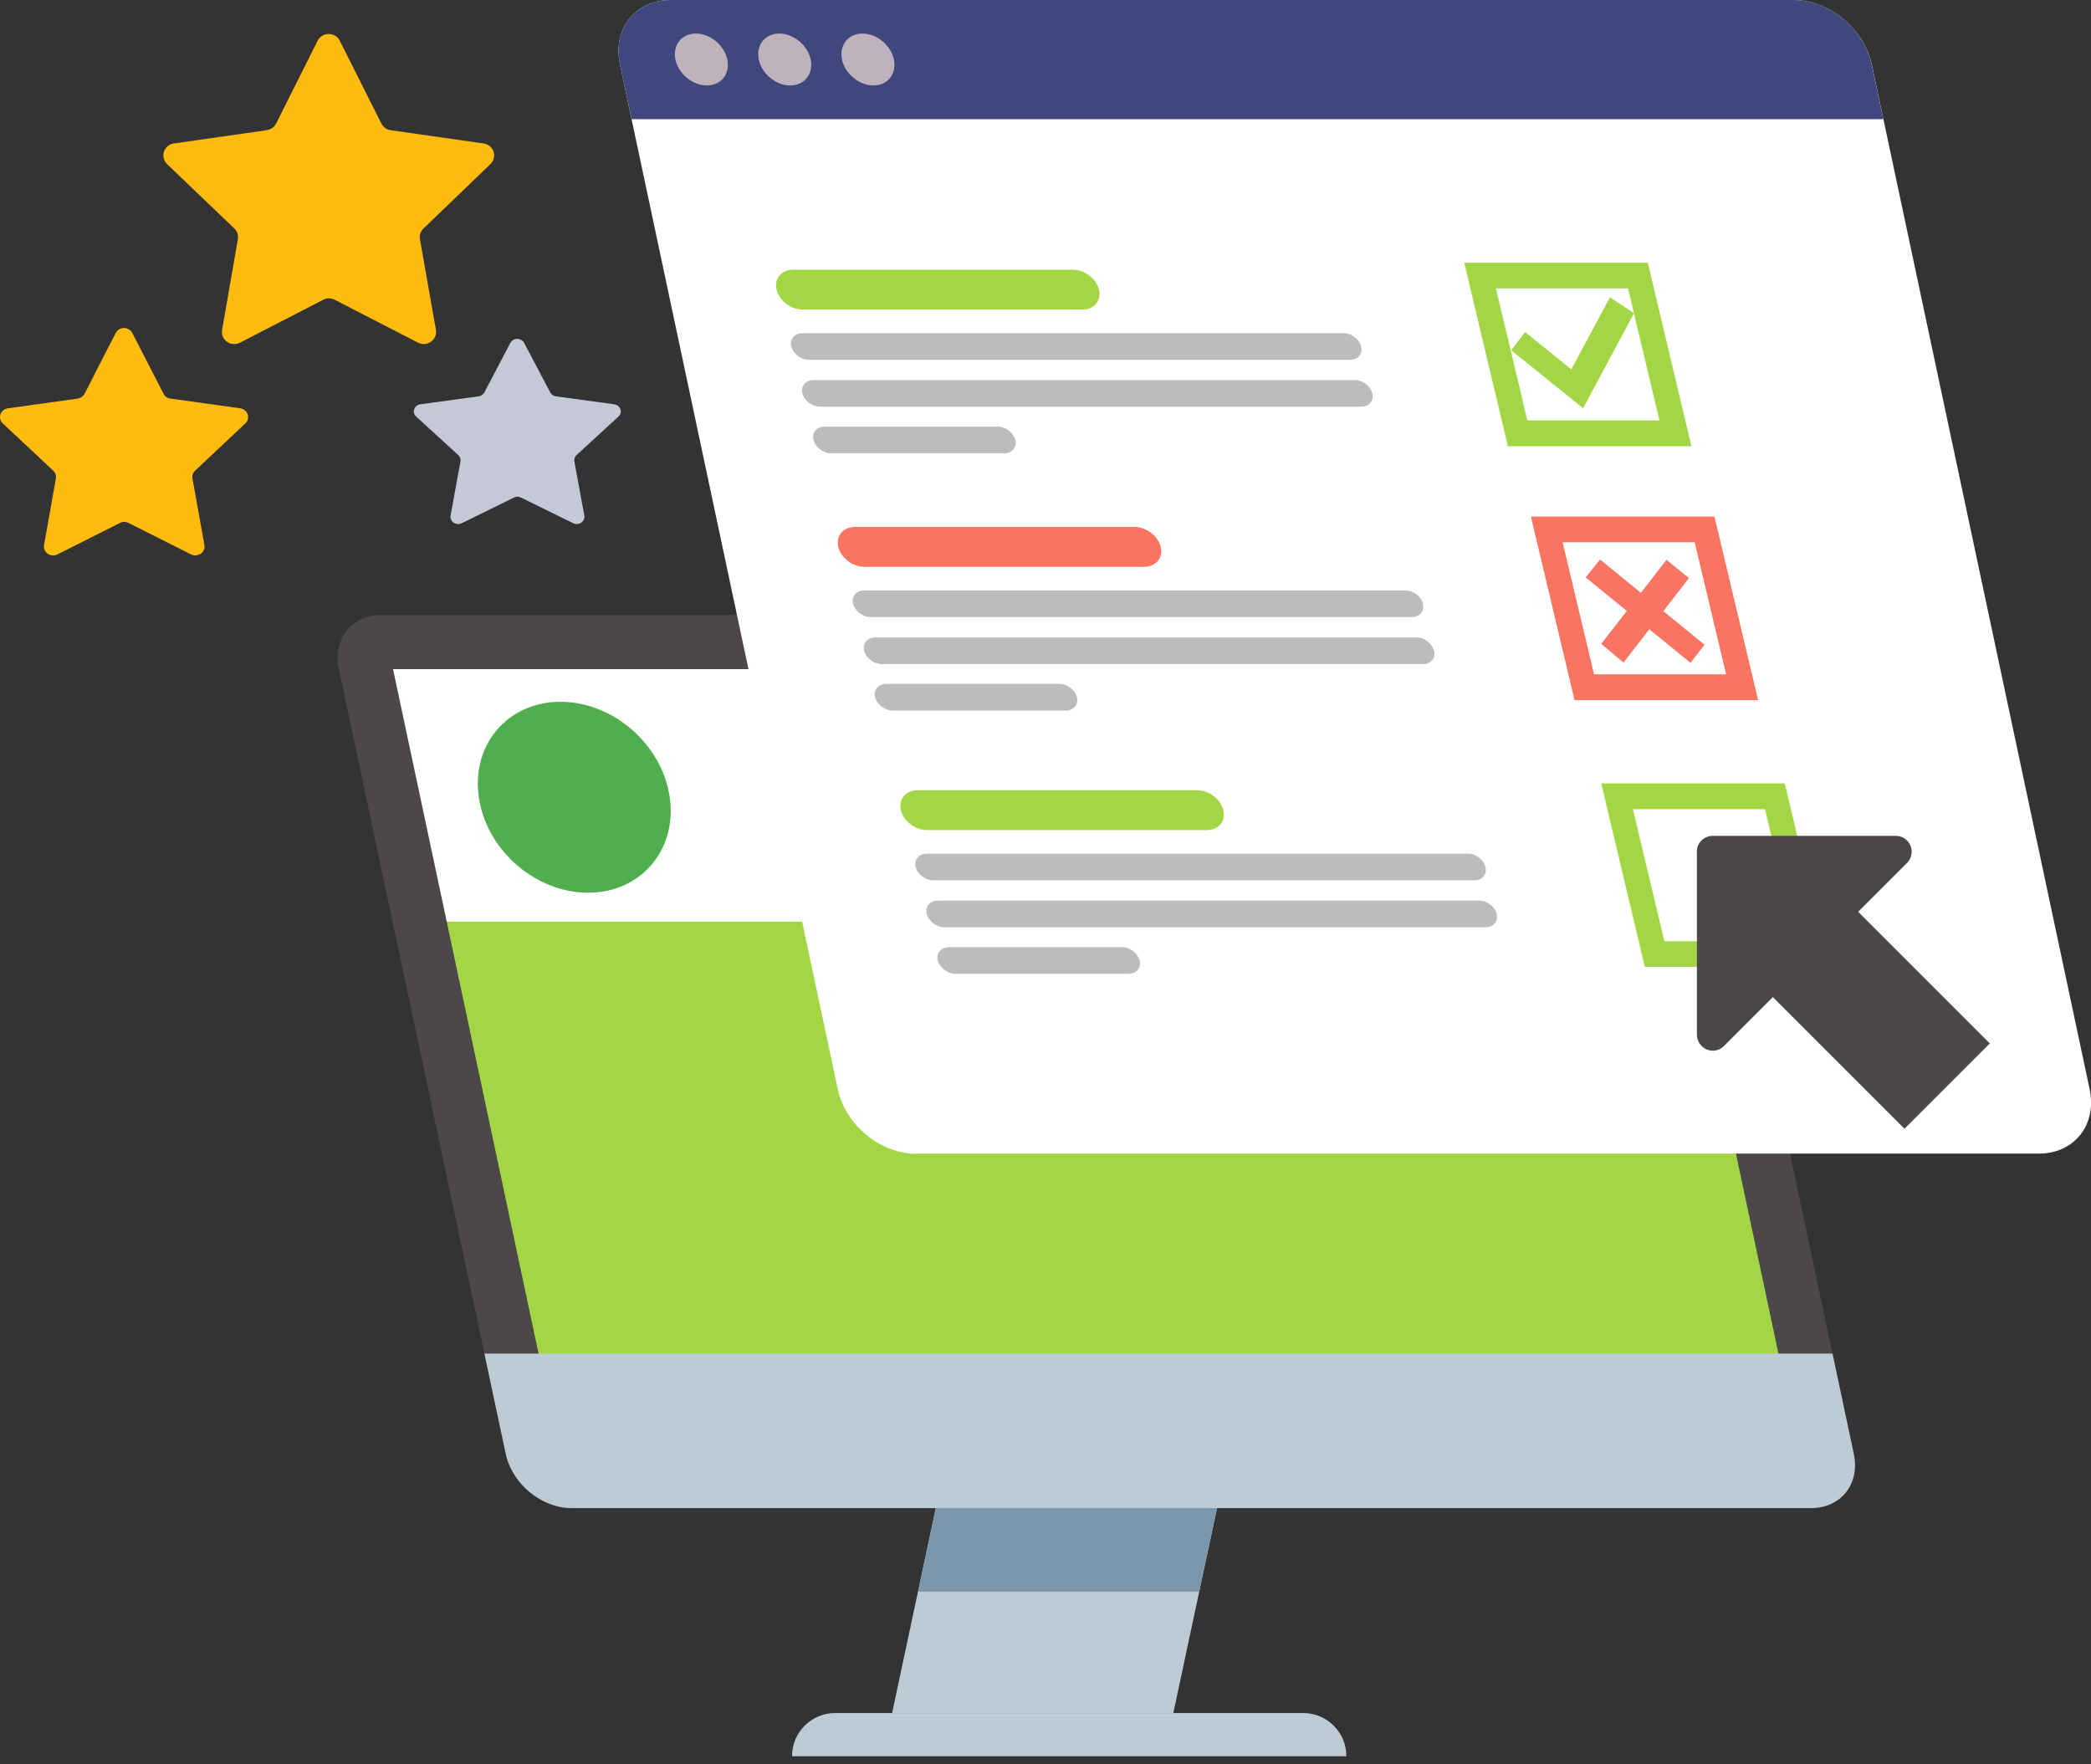 <svg width="192" height="162" viewBox="0 0 192 162" fill="none" xmlns="http://www.w3.org/2000/svg">
<rect x="0" y="0" width="192" height="162" fill="#333333" stroke="none"/>
<g clip-path="url(#clip0_2030_2382)">
<path d="M81.914 157.289H107.737L111.81 138.204H85.986L81.914 157.289Z" fill="#BDCBD5"/>
<path d="M84.297 146.155H110.108L111.809 138.204H85.986L84.297 146.155Z" fill="#7C97AB"/>
<path d="M123.626 161.258H72.725C72.725 159.067 74.504 157.289 76.695 157.289H119.657C121.848 157.289 123.626 159.067 123.626 161.258Z" fill="#BDCBD5"/>
<path d="M161.898 110.924C163.277 110.924 164.153 109.816 163.857 108.437L153.883 63.516C153.587 62.137 152.233 61.029 150.868 61.029H37.031C35.652 61.029 34.776 62.137 35.072 63.516L45.046 108.437C45.343 109.816 46.696 110.924 48.062 110.924H161.898Z" fill="white"/>
<path d="M164.759 134.519C166.137 134.519 167.014 133.411 166.717 132.032L156.743 87.111C156.447 85.732 155.094 84.624 153.728 84.624H39.879C38.5 84.624 37.623 85.732 37.92 87.111L47.894 132.032C48.19 133.411 49.543 134.519 50.909 134.519H164.759Z" fill="#A3D645"/>
<path d="M36.09 61.441H149.94L164.153 128.295H50.304L36.09 61.441ZM35.033 56.467C32.289 56.467 30.523 58.697 31.116 61.441L45.33 128.295C45.91 131.04 48.616 133.269 51.36 133.269H165.197C167.942 133.269 169.707 131.04 169.114 128.295L154.901 61.441C154.321 58.697 151.615 56.467 148.87 56.467H35.033Z" fill="#4C4748"/>
<path d="M168.264 124.287L170.222 133.501C170.802 136.245 169.05 138.475 166.305 138.475H52.468C49.724 138.475 47.018 136.245 46.438 133.501L44.479 124.287H168.264Z" fill="#BDCBD5"/>
<path d="M59.627 79.621C62.696 76.323 62.097 70.777 58.288 67.233C54.48 63.689 48.904 63.489 45.836 66.787C42.767 70.085 43.366 75.632 47.175 79.176C50.983 82.72 56.559 82.919 59.627 79.621Z" fill="#51AE4E"/>
<path d="M84.104 105.924H187.206C190.479 105.924 192.567 103.27 191.871 99.997L171.872 5.928C171.176 2.655 167.954 0 164.681 0H61.592C58.318 0 56.231 2.655 56.927 5.928L76.926 100.01C77.622 103.283 80.831 105.937 84.104 105.937V105.924Z" fill="white"/>
<path d="M172.928 10.928L171.859 5.915C171.176 2.655 167.954 0 164.681 0H61.592C58.318 0 56.231 2.655 56.927 5.928L57.996 10.94H172.928V10.928Z" fill="#40477D"/>
<path d="M77.313 5.464C77.597 6.778 78.885 7.847 80.2 7.847C81.514 7.847 82.352 6.778 82.081 5.464C81.797 4.149 80.509 3.08 79.194 3.08C77.88 3.08 77.042 4.149 77.313 5.464Z" fill="#BEB2BD"/>
<path d="M69.671 5.464C69.954 6.778 71.243 7.847 72.557 7.847C73.872 7.847 74.709 6.778 74.439 5.464C74.155 4.149 72.867 3.08 71.552 3.08C70.238 3.08 69.4 4.149 69.671 5.464Z" fill="#BEB2BD"/>
<path d="M62.017 5.464C62.3 6.778 63.589 7.847 64.903 7.847C66.218 7.847 67.055 6.778 66.784 5.464C66.501 4.149 65.212 3.08 63.898 3.08C62.584 3.08 61.746 4.149 62.017 5.464Z" fill="#BEB2BD"/>
<path d="M106.578 50.218C106.822 51.236 106.139 52.047 105.044 52.047H79.375C78.292 52.047 77.21 51.223 76.978 50.218C76.733 49.2 77.416 48.388 78.511 48.388H104.181C105.263 48.388 106.346 49.212 106.578 50.218Z" fill="#FA7561"/>
<path d="M112.325 74.392C112.57 75.41 111.887 76.222 110.792 76.222H85.122C84.04 76.222 82.957 75.397 82.725 74.392C82.481 73.387 83.164 72.562 84.259 72.562H109.928C111.011 72.562 112.093 73.387 112.325 74.392Z" fill="#A3D645"/>
<path d="M144.579 64.289L140.571 47.434H157.426L161.434 64.289H144.579ZM158.496 61.918L155.609 49.792H143.484L146.37 61.918H158.496Z" fill="#FA7561"/>
<path d="M160.609 63.632H145.082L141.383 48.104H156.911L160.609 63.632ZM145.881 62.588H159.321L156.125 49.148H142.685L145.881 62.588Z" fill="#FA7561"/>
<path d="M147.027 59.122L153.019 51.403L155.081 53.078L149.076 60.836L147.027 59.122Z" fill="#FA7561"/>
<path d="M146.924 51.377L156.511 59.199L155.223 60.861L145.597 53.014L146.924 51.377Z" fill="#FA7561"/>
<path d="M151.035 88.786L147.027 71.931H163.882L167.89 88.786H151.035ZM164.952 86.428L162.066 74.302H149.94L152.826 86.428H164.952Z" fill="#A3D645"/>
<path d="M167.065 88.129H151.537L147.839 72.601H163.367L167.065 88.129ZM152.336 87.085H165.776L162.581 73.645H149.14L152.336 87.085Z" fill="#A3D645"/>
<path d="M130.649 55.436C130.817 56.119 130.353 56.66 129.618 56.66H79.942C79.22 56.66 78.499 56.106 78.331 55.436C78.164 54.753 78.627 54.212 79.362 54.212H129.051C129.786 54.212 130.494 54.766 130.662 55.436H130.649Z" fill="#BCBCBC"/>
<path d="M131.68 59.753C131.847 60.436 131.384 60.977 130.649 60.977H80.96C80.238 60.977 79.517 60.423 79.349 59.753C79.182 59.07 79.646 58.529 80.38 58.529H130.069C130.804 58.529 131.512 59.083 131.68 59.753Z" fill="#BCBCBC"/>
<path d="M98.884 64.019C99.052 64.702 98.588 65.243 97.853 65.243H81.965C81.243 65.243 80.522 64.689 80.354 64.019C80.186 63.336 80.65 62.794 81.385 62.794H97.274C98.008 62.794 98.717 63.349 98.884 64.019Z" fill="#BCBCBC"/>
<path d="M136.396 79.611C136.564 80.294 136.1 80.835 135.365 80.835H85.689C84.967 80.835 84.246 80.281 84.078 79.611C83.911 78.928 84.375 78.387 85.109 78.387H134.798C135.533 78.387 136.241 78.941 136.409 79.611H136.396Z" fill="#BCBCBC"/>
<path d="M137.427 83.915C137.595 84.598 137.131 85.139 136.396 85.139H86.707C85.985 85.139 85.264 84.585 85.096 83.915C84.929 83.232 85.393 82.69 86.127 82.69H135.816C136.551 82.69 137.26 83.245 137.427 83.915Z" fill="#BCBCBC"/>
<path d="M104.645 88.193C104.812 88.876 104.348 89.417 103.614 89.417H87.725C87.004 89.417 86.282 88.863 86.114 88.193C85.947 87.51 86.411 86.969 87.145 86.969H103.034C103.768 86.969 104.477 87.523 104.645 88.193Z" fill="#BCBCBC"/>
<path d="M138.458 40.978L134.45 24.123H151.305L155.313 40.978H138.458ZM152.375 38.607L149.488 26.481H137.362L140.249 38.607H152.375Z" fill="#A3D645"/>
<path d="M154.501 40.308H138.961L135.262 24.78H150.803L154.501 40.308ZM139.772 39.264H153.213L150.017 25.824H136.577L139.772 39.264Z" fill="#A3D645"/>
<path d="M138.767 32.164L140.043 30.489L144.282 33.916L147.826 27.306L150.043 28.749L145.365 37.486L138.767 32.164Z" fill="#A3D645"/>
<path d="M145.068 36.493L139.708 32.164L140.275 31.416L144.591 34.908L148.161 28.233L149.14 28.865L145.068 36.493Z" fill="#A3D645"/>
<path d="M100.908 26.597C101.152 27.615 100.469 28.427 99.374 28.427H73.705C72.622 28.427 71.54 27.602 71.308 26.597C71.063 25.579 71.746 24.767 72.841 24.767H98.511C99.593 24.767 100.676 25.592 100.908 26.597Z" fill="#A3D645"/>
<path d="M124.979 31.816C125.147 32.499 124.683 33.04 123.948 33.04H74.272C73.55 33.04 72.829 32.486 72.661 31.816C72.494 31.133 72.958 30.592 73.692 30.592H123.381C124.116 30.592 124.824 31.146 124.992 31.816H124.979Z" fill="#BCBCBC"/>
<path d="M126.01 36.12C126.178 36.803 125.714 37.344 124.979 37.344H75.29C74.568 37.344 73.847 36.79 73.679 36.12C73.512 35.437 73.976 34.896 74.71 34.896H124.399C125.134 34.896 125.843 35.45 126.01 36.12Z" fill="#BCBCBC"/>
<path d="M93.228 40.398C93.395 41.081 92.931 41.622 92.197 41.622H76.308C75.587 41.622 74.865 41.068 74.697 40.398C74.53 39.715 74.994 39.174 75.728 39.174H91.617C92.338 39.174 93.06 39.728 93.228 40.398Z" fill="#BCBCBC"/>
<path d="M155.815 78.194V95.01C155.815 95.603 156.176 96.131 156.717 96.363C157.258 96.595 157.89 96.466 158.302 96.041L162.787 91.556L174.874 103.644L182.709 95.809L170.621 83.722L175.106 79.237C175.518 78.825 175.647 78.194 175.428 77.652C175.351 77.472 175.248 77.317 175.106 77.175C174.835 76.905 174.474 76.75 174.075 76.75H157.258C156.872 76.75 156.498 76.905 156.227 77.175C155.957 77.446 155.802 77.82 155.802 78.206L155.815 78.194Z" fill="#4C4748"/>
<path d="M56.788 38.249C56.882 38.163 56.948 38.054 56.98 37.935C57.011 37.815 57.006 37.69 56.966 37.573C56.925 37.456 56.851 37.351 56.751 37.272C56.651 37.192 56.529 37.14 56.399 37.121L51.05 36.392C50.937 36.377 50.83 36.335 50.737 36.272C50.645 36.208 50.571 36.124 50.522 36.028L48.13 31.488C48.072 31.377 47.982 31.283 47.87 31.218C47.757 31.152 47.628 31.118 47.495 31.118C47.363 31.118 47.233 31.152 47.121 31.218C47.009 31.283 46.919 31.377 46.86 31.488L44.478 36.028C44.426 36.122 44.351 36.205 44.26 36.268C44.168 36.331 44.062 36.374 43.95 36.392L38.601 37.121C38.471 37.14 38.349 37.192 38.249 37.272C38.149 37.351 38.075 37.456 38.034 37.573C37.994 37.69 37.989 37.815 38.02 37.935C38.052 38.054 38.118 38.163 38.212 38.249L42.077 41.782C42.158 41.857 42.219 41.948 42.254 42.05C42.29 42.151 42.299 42.258 42.281 42.364L41.373 47.345C41.35 47.467 41.365 47.593 41.415 47.707C41.465 47.822 41.549 47.92 41.656 47.993C41.763 48.065 41.89 48.108 42.022 48.116C42.154 48.124 42.285 48.098 42.402 48.04L47.185 45.688C47.286 45.636 47.399 45.609 47.514 45.609C47.629 45.609 47.742 45.636 47.843 45.688L52.626 48.04C52.743 48.097 52.874 48.122 53.005 48.113C53.136 48.104 53.262 48.061 53.369 47.989C53.476 47.917 53.559 47.819 53.609 47.705C53.66 47.592 53.676 47.467 53.655 47.345L52.737 42.364C52.718 42.258 52.727 42.15 52.762 42.049C52.798 41.948 52.859 41.856 52.941 41.782L56.788 38.249Z" fill="#C5C8D6"/>
</g>
<path d="M22.527 38.878C22.64 38.772 22.719 38.639 22.757 38.492C22.794 38.345 22.789 38.191 22.74 38.047C22.692 37.903 22.602 37.775 22.482 37.677C22.362 37.579 22.216 37.515 22.061 37.492L15.648 36.597C15.512 36.578 15.383 36.527 15.272 36.449C15.162 36.371 15.073 36.268 15.014 36.149L12.146 30.573C12.077 30.436 11.968 30.321 11.834 30.241C11.699 30.16 11.544 30.118 11.385 30.118C11.226 30.118 11.071 30.16 10.937 30.241C10.802 30.321 10.694 30.436 10.624 30.573L7.767 36.149C7.705 36.266 7.615 36.367 7.505 36.444C7.395 36.522 7.268 36.574 7.134 36.597L0.721 37.492C0.565 37.515 0.419 37.579 0.299 37.677C0.179 37.775 0.09 37.903 0.041 38.047C-0.007 38.191 -0.013 38.345 0.024 38.492C0.062 38.639 0.141 38.772 0.254 38.878L4.889 43.218C4.986 43.309 5.059 43.422 5.101 43.546C5.144 43.671 5.155 43.803 5.133 43.932L4.044 50.052C4.017 50.202 4.035 50.356 4.095 50.496C4.155 50.637 4.255 50.758 4.384 50.847C4.512 50.936 4.664 50.989 4.822 50.999C4.98 51.009 5.138 50.976 5.278 50.905L11.013 48.016C11.134 47.953 11.27 47.919 11.407 47.919C11.545 47.919 11.681 47.953 11.802 48.016L17.537 50.905C17.677 50.975 17.834 51.006 17.991 50.995C18.149 50.984 18.3 50.931 18.428 50.843C18.556 50.754 18.655 50.634 18.716 50.494C18.777 50.354 18.796 50.201 18.771 50.052L17.67 43.932C17.647 43.803 17.657 43.67 17.7 43.546C17.742 43.421 17.816 43.309 17.915 43.218L22.527 38.878Z" fill="#FFBB0E"/>
<path d="M45.037 15.064C45.186 14.919 45.292 14.737 45.342 14.537C45.392 14.337 45.385 14.127 45.32 13.931C45.256 13.734 45.137 13.56 44.977 13.426C44.817 13.293 44.622 13.205 44.414 13.174L35.863 11.953C35.682 11.927 35.511 11.858 35.363 11.751C35.216 11.645 35.097 11.504 35.019 11.342L31.195 3.738C31.102 3.552 30.958 3.395 30.778 3.286C30.599 3.176 30.392 3.118 30.18 3.118C29.969 3.118 29.762 3.176 29.582 3.286C29.403 3.395 29.258 3.552 29.165 3.738L25.356 11.342C25.273 11.501 25.154 11.639 25.007 11.745C24.861 11.851 24.691 11.922 24.512 11.953L15.961 13.174C15.753 13.205 15.558 13.293 15.398 13.426C15.238 13.56 15.119 13.734 15.055 13.931C14.99 14.127 14.983 14.337 15.033 14.537C15.083 14.737 15.189 14.919 15.338 15.064L21.518 20.981C21.648 21.107 21.745 21.26 21.802 21.43C21.858 21.599 21.873 21.779 21.844 21.955L20.392 30.301C20.357 30.505 20.38 30.715 20.46 30.907C20.54 31.098 20.674 31.264 20.845 31.385C21.016 31.506 21.219 31.578 21.429 31.592C21.64 31.606 21.851 31.561 22.037 31.464L29.684 27.524C29.845 27.438 30.026 27.393 30.21 27.393C30.393 27.393 30.574 27.438 30.736 27.524L38.383 31.464C38.569 31.559 38.779 31.602 38.989 31.587C39.198 31.572 39.4 31.5 39.57 31.379C39.741 31.259 39.874 31.094 39.955 30.904C40.035 30.713 40.061 30.504 40.028 30.301L38.56 21.955C38.529 21.779 38.543 21.598 38.6 21.429C38.657 21.259 38.755 21.105 38.886 20.981L45.037 15.064Z" fill="#FFBB0E"/>
<defs>
<clipPath id="clip0_2030_2382">
<rect width="161" height="161.258" fill="white" transform="translate(31)"/>
</clipPath>
</defs>
</svg>

